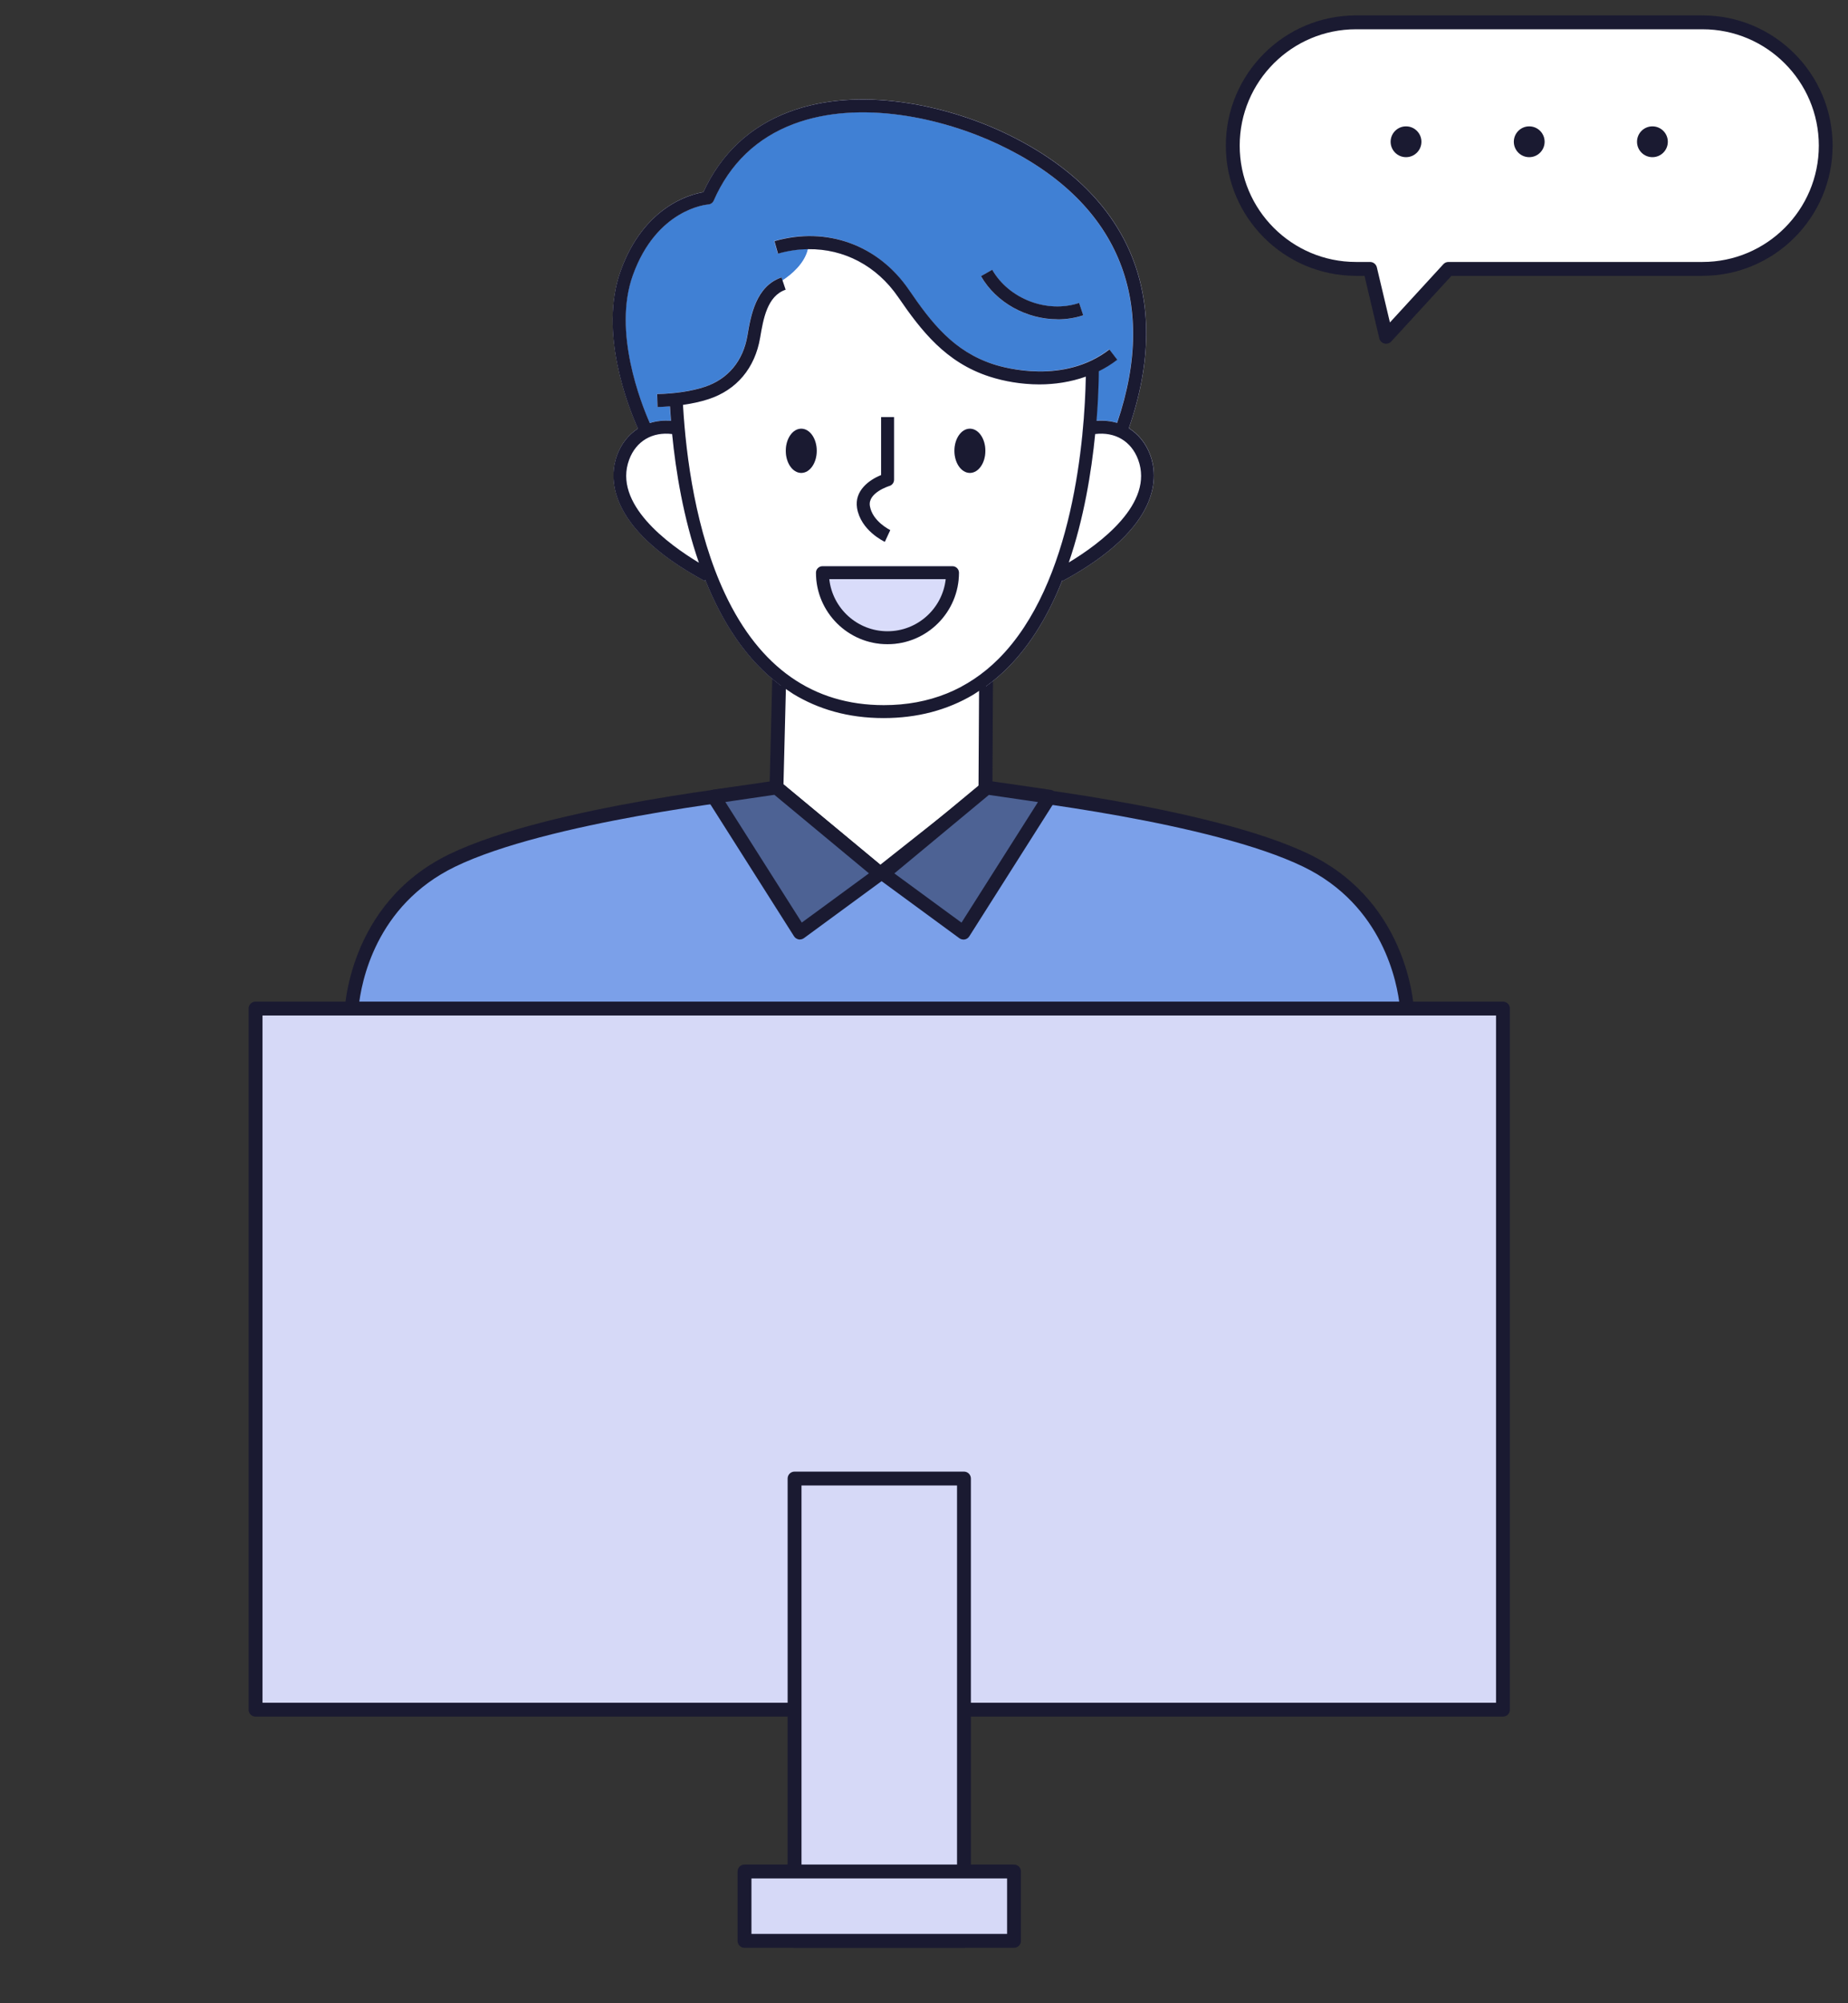 <?xml version="1.0" encoding="UTF-8"?>
<svg id="Layer_1" data-name="Layer 1" xmlns="http://www.w3.org/2000/svg" viewBox="0 0 240 260">
  <rect x="0" y="0" width="240" height="260" fill="#333333" stroke="none"/>
  <defs>
    <style>
      .cls-1 {
        fill: #7ba0e9;
      }

      .cls-1, .cls-2, .cls-3, .cls-4, .cls-5, .cls-6, .cls-7, .cls-8 {
        stroke-width: 0px;
      }

      .cls-2 {
        fill: #4d6294;
      }

      .cls-3 {
        fill: #1a1a31;
      }

      .cls-4 {
        fill: #4080d4;
      }

      .cls-5 {
        fill: #d9dcfa;
      }

      .cls-6 {
        fill: #d6d9f7;
      }

      .cls-7 {
        fill: #ff6b79;
      }

      .cls-8 {
        fill: #fff;
      }
    </style>
  </defs>
  <g>
    <g>
      <path class="cls-1" d="M127.69,102.4s29.01,3,41.97,9.28c12.95,6.28,13.11,19.91,13.11,19.91H45.63s.16-13.63,13.11-19.91c12.95-6.28,41.95-9.28,41.95-9.28l13.62,11,13.38-11Z"/>
      <path class="cls-3" d="M182.77,132.49H45.63c-.24,0-.47-.1-.64-.27s-.26-.4-.26-.64c0-.14.32-14.27,13.62-20.71,12.95-6.27,41.06-9.24,42.25-9.36.24-.02.47.05.66.2l13.04,10.54,12.82-10.53c.19-.15.43-.22.66-.2,1.19.12,29.32,3.09,42.27,9.36,13.3,6.45,13.62,20.57,13.62,20.71,0,.24-.09.47-.26.64s-.4.27-.64.27ZM46.59,130.69h135.21c-.32-3.08-2.16-13.17-12.54-18.2-11.88-5.76-37.88-8.77-41.3-9.15l-13.09,10.76c-.33.27-.8.27-1.14,0l-13.32-10.77c-3.4.38-29.41,3.4-41.29,9.15-10.41,5.04-12.22,15.13-12.54,18.2Z"/>
    </g>
    <g>
      <polyline class="cls-8" points="101.19 87.9 100.83 102.22 114.31 113.4 127.96 102.59 128.05 88.08"/>
      <path class="cls-3" d="M114.31,114.3c-.2,0-.41-.07-.57-.21l-13.48-11.18c-.21-.18-.33-.44-.32-.72l.36-14.32c.01-.5.43-.9.92-.88.5.01.89.43.88.92l-.35,13.88,12.58,10.44,12.75-10.08.08-14.09c0-.5.42-.89.91-.89.5,0,.9.41.89.91l-.08,14.52c0,.27-.13.53-.34.7l-13.66,10.81c-.16.13-.36.19-.56.19Z"/>
    </g>
    <g>
      <path class="cls-7" d="M115.26,81.93c3.91,0,7.14-2.96,7.56-6.76h-15.11c.42,3.8,3.65,6.76,7.56,6.76Z"/>
      <path class="cls-5" d="M101.42,88.98c-4.54-3.34-7.67-8.34-9.82-13.73l-.08.15c-13.12-7.09-12.32-13.79-11.37-16.34.56-1.51,1.51-2.68,2.71-3.44-1.23-2.74-5.13-12.48-2.25-20.47,2.99-8.29,8.94-9.92,10.74-10.22,2.31-5,6.06-8.51,11.14-10.42,9.08-3.41,20.32-.86,27.82,2.66,16.43,7.72,22.2,21.34,16.3,38.4,1.23.76,2.21,1.95,2.78,3.49.95,2.55,1.75,9.25-11.37,16.34l-.05-.1c-1.7,4.27-3.99,8.26-7.1,11.37-.89.89-1.83,1.69-2.81,2.4"/>
      <path class="cls-8" d="M147.81,59.65c-.9-2.41-3.01-3.63-5.58-3.32-.49,4.95-1.47,10.96-3.43,16.68,3.98-2.4,11.14-7.66,9.01-13.36Z"/>
      <path class="cls-8" d="M126.43,90.14c-3.41,2.03-7.32,3.05-11.67,3.05-4.64,0-8.5-1.18-11.73-3.13"/>
      <path class="cls-4" d="M145.06,54.88c5.49-16.07.02-28.91-15.48-36.19-7.19-3.38-17.93-5.84-26.52-2.61-4.79,1.8-8.28,5.15-10.39,9.95-.12.29-.4.48-.71.5-.27.02-6.71.63-9.79,9.18-2.63,7.31,1.06,16.61,2.2,19.19.85-.27,1.78-.37,2.75-.29-.05-.66-.1-1.29-.13-1.88-.53.04-1.07.08-1.62.09l-.05-1.68c2.35-.06,4.47-.39,6.15-.93,3.04-.99,5.02-3.36,5.58-6.67.43-2.55,1.08-6.4,4.42-7.54l.14.4c1.15-.75,2.88-2.17,3.32-4.08-1.29.02-2.61.2-3.93.58l-.46-1.62c6.76-1.95,13.45.47,17.46,6.31,2.95,4.3,5.81,8,10.99,9.67,1.48.48,9.14,2.63,15.05-1.92l1.02,1.33c-.76.59-1.56,1.08-2.39,1.49-.02,1.62-.09,3.84-.3,6.44.95-.07,1.85.02,2.67.27ZM137.34,41.45c-3.97,0-7.95-2.12-9.94-5.6l1.46-.83c2.17,3.8,7.13,5.7,11.29,4.31l.53,1.6c-1.08.36-2.21.53-3.34.53Z"/>
      <path class="cls-8" d="M81.72,59.65c-2.14,5.73,5.08,11.01,9.06,13.39-2.02-5.83-3.01-11.91-3.49-16.71-2.56-.31-4.67.91-5.57,3.32Z"/>
      <path class="cls-8" d="M128.49,48.87c-5.68-1.83-8.85-5.93-11.87-10.32-2.8-4.08-7.06-6.28-11.68-6.22-.45,1.91-2.17,3.33-3.32,4.08l.4,1.19c-2.39.81-2.9,3.81-3.31,6.22-.67,3.96-3.06,6.8-6.72,7.99-.98.32-2.11.56-3.32.74.39,6.73,1.66,16.43,5.46,24.52,4.51,9.59,11.45,14.44,20.63,14.44,5.9,0,10.92-2.03,14.91-6.02,9.76-9.77,11.17-28.81,11.32-36.62-1.97.7-4.04,1.01-6.03,1.01-2.34,0-4.58-.4-6.47-1.01ZM114.42,61.67v-7.53h1.68v8.13c0,.37-.25.7-.6.81-.03,0-2.82.87-2.54,2.6.34,2.02,2.63,3.12,2.65,3.13l-.71,1.53c-.13-.06-3.12-1.47-3.6-4.38-.38-2.25,1.57-3.66,3.12-4.28ZM104.06,61.38c-1.11,0-2.01-1.28-2.01-2.87s.9-2.87,2.01-2.87,2.01,1.28,2.01,2.87-.9,2.87-2.01,2.87ZM115.26,83.61c-5.12,0-9.28-4.16-9.28-9.28,0-.46.38-.84.84-.84h16.89c.46,0,.84.38.84.84,0,5.12-4.16,9.28-9.28,9.28ZM125.96,61.38c-1.11,0-2.01-1.28-2.01-2.87s.9-2.87,2.01-2.87,2.01,1.28,2.01,2.87-.9,2.87-2.01,2.87Z"/>
      <g>
        <path class="cls-3" d="M114.91,70.33l.71-1.53s-2.32-1.11-2.65-3.13c-.29-1.73,2.51-2.59,2.54-2.6.36-.11.6-.43.6-.81v-8.13h-1.68v7.53c-1.55.62-3.49,2.03-3.12,4.28.48,2.91,3.48,4.32,3.6,4.38Z"/>
        <path class="cls-3" d="M115.26,83.61c5.12,0,9.28-4.16,9.28-9.28,0-.46-.38-.84-.84-.84h-16.89c-.46,0-.84.38-.84.84,0,5.12,4.16,9.28,9.28,9.28ZM122.82,75.17c-.42,3.8-3.65,6.76-7.56,6.76s-7.14-2.96-7.56-6.76h15.11Z"/>
        <path class="cls-3" d="M104.06,61.38c1.11,0,2.01-1.28,2.01-2.87s-.9-2.87-2.01-2.87-2.01,1.28-2.01,2.87.9,2.87,2.01,2.87Z"/>
        <path class="cls-3" d="M125.96,61.38c1.11,0,2.01-1.28,2.01-2.87s-.9-2.87-2.01-2.87-2.01,1.28-2.01,2.87.9,2.87,2.01,2.87Z"/>
        <path class="cls-3" d="M137.34,41.45c1.13,0,2.26-.17,3.34-.53l-.53-1.6c-4.16,1.38-9.11-.51-11.29-4.31l-1.46.83c1.99,3.48,5.97,5.6,9.94,5.6Z"/>
        <path class="cls-3" d="M128.05,89.08c.98-.71,1.92-1.51,2.81-2.4,3.11-3.11,5.41-7.1,7.1-11.37l.05.1c13.12-7.09,12.32-13.79,11.37-16.34-.57-1.54-1.55-2.72-2.78-3.49,5.9-17.06.13-30.68-16.3-38.4-7.5-3.52-18.75-6.07-27.82-2.66-5.09,1.91-8.83,5.41-11.14,10.42-1.8.31-7.75,1.93-10.74,10.22-2.88,7.99,1.02,17.73,2.25,20.47-1.2.77-2.15,1.93-2.71,3.44-.95,2.55-1.75,9.25,11.37,16.34l.08-.15c2.15,5.39,5.28,10.39,9.82,13.73l1.61,1.08c3.23,1.96,7.09,3.13,11.73,3.13,4.35,0,8.25-1.02,11.67-3.05l1.62-1.06ZM87.29,56.33c.47,4.81,1.46,10.88,3.48,16.71-3.97-2.39-11.2-7.66-9.06-13.39.9-2.41,3.01-3.63,5.57-3.32ZM88.68,52.55c1.21-.17,2.34-.42,3.32-.74,3.66-1.19,6.05-4.03,6.72-7.99.41-2.41.91-5.41,3.31-6.22l-.4-1.19-.14-.4c-3.34,1.14-3.99,4.99-4.42,7.54-.56,3.31-2.54,5.68-5.58,6.67-1.67.55-3.8.87-6.15.93l.05,1.68c.55-.02,1.09-.05,1.62-.09.04.59.08,1.22.13,1.88-.97-.08-1.9.02-2.75.29-1.14-2.58-4.83-11.88-2.2-19.19,3.08-8.56,9.52-9.16,9.79-9.18.31-.02.59-.22.71-.5,2.1-4.8,5.6-8.15,10.39-9.95,8.59-3.22,19.33-.77,26.52,2.61,15.5,7.28,20.97,20.11,15.48,36.19-.83-.25-1.73-.34-2.67-.27.21-2.61.28-4.83.3-6.44.83-.41,1.63-.9,2.39-1.49l-1.02-1.33c-5.91,4.55-13.57,2.4-15.05,1.92-5.18-1.68-8.05-5.37-10.99-9.67-4-5.84-10.7-8.26-17.46-6.31l.46,1.62c1.32-.38,2.64-.56,3.93-.58,4.62-.06,8.88,2.14,11.68,6.22,3.01,4.39,6.19,8.49,11.87,10.32,1.89.61,4.14,1.01,6.47,1.01,2,0,4.06-.31,6.03-1.01-.15,7.8-1.57,26.85-11.32,36.62-3.99,3.99-9,6.02-14.91,6.02-9.18,0-16.12-4.86-20.63-14.44-3.8-8.08-5.07-17.78-5.46-24.52ZM142.23,56.33c2.57-.31,4.68.91,5.58,3.32,2.13,5.71-5.02,10.96-9.01,13.36,1.96-5.72,2.94-11.72,3.43-16.68Z"/>
      </g>
    </g>
    <g>
      <polygon class="cls-2" points="92.69 103.4 103.88 121.04 114.31 113.4 100.83 102.22 92.69 103.4"/>
      <path class="cls-3" d="M103.88,121.94c-.06,0-.11,0-.17-.02-.24-.05-.46-.19-.59-.4l-11.19-17.64c-.16-.26-.19-.58-.06-.86.13-.28.39-.47.69-.52l8.14-1.18c.25-.04.51.04.7.2l13.48,11.18c.21.18.33.44.32.72,0,.28-.14.53-.37.7l-10.42,7.64c-.16.11-.34.17-.53.17ZM94.2,104.09l9.93,15.65,8.72-6.39-12.28-10.19-6.37.93Z"/>
    </g>
    <g>
      <polygon class="cls-2" points="136.31 103.4 125.12 121.04 114.69 113.4 128.17 102.22 136.31 103.4"/>
      <path class="cls-3" d="M125.12,121.94c-.19,0-.38-.06-.53-.17l-10.42-7.64c-.22-.16-.36-.42-.37-.7,0-.28.11-.54.32-.72l13.48-11.18c.2-.16.45-.23.7-.2l8.14,1.18c.3.04.56.24.69.52.13.28.11.6-.06.86l-11.19,17.64c-.13.21-.35.36-.59.4-.06.01-.11.02-.17.02ZM116.15,113.36l8.72,6.39,9.93-15.65-6.37-.93-12.28,10.19Z"/>
    </g>
    <g>
      <rect class="cls-6" x="33.19" y="130.9" width="162" height="91"/>
      <path class="cls-3" d="M195.19,222.8H33.19c-.5,0-.9-.4-.9-.9v-91c0-.5.4-.9.9-.9h162c.5,0,.9.4.9.9v91c0,.5-.4.9-.9.9ZM34.09,221h160.2v-89.2H34.09v89.2Z"/>
    </g>
    <g>
      <rect class="cls-6" x="103.19" y="191.9" width="22" height="60"/>
      <path class="cls-3" d="M125.19,252.8h-22c-.5,0-.9-.4-.9-.9v-60c0-.5.4-.9.9-.9h22c.5,0,.9.4.9.9v60c0,.5-.4.9-.9.9ZM104.09,251h20.2v-58.2h-20.2v58.2Z"/>
    </g>
    <g>
      <rect class="cls-6" x="96.69" y="242.9" width="35" height="9"/>
      <path class="cls-3" d="M131.69,252.8h-35c-.5,0-.9-.4-.9-.9v-9c0-.5.4-.9.9-.9h35c.5,0,.9.4.9.9v9c0,.5-.4.9-.9.9ZM97.59,251h33.2v-7.2h-33.2v7.2Z"/>
    </g>
  </g>
  <g>
    <path class="cls-8" d="M221.1,2.9h-45c-8.84,0-16,7.16-16,16s7.16,16,16,16h1.83l2.09,8.81,8.09-8.81h33c8.84,0,16-7.16,16-16s-7.16-16-16-16Z"/>
    <path class="cls-3" d="M180.01,44.61c-.08,0-.15,0-.23-.03-.32-.08-.57-.34-.65-.66l-1.92-8.12h-1.11c-9.32,0-16.9-7.58-16.9-16.9s7.58-16.9,16.9-16.9h45c9.32,0,16.9,7.58,16.9,16.9s-7.58,16.9-16.9,16.9h-32.6l-7.82,8.52c-.17.19-.41.29-.66.29ZM176.1,3.8c-8.33,0-15.1,6.77-15.1,15.1s6.77,15.1,15.1,15.1h1.83c.42,0,.78.29.88.69l1.7,7.16,6.94-7.56c.17-.19.41-.29.66-.29h33c8.33,0,15.1-6.77,15.1-15.1s-6.77-15.1-15.1-15.1h-45Z"/>
  </g>
  <g>
    <circle class="cls-3" cx="182.6" cy="18.4" r="2"/>
    <circle class="cls-3" cx="214.6" cy="18.4" r="2"/>
    <circle class="cls-3" cx="198.6" cy="18.4" r="2"/>
  </g>
</svg>